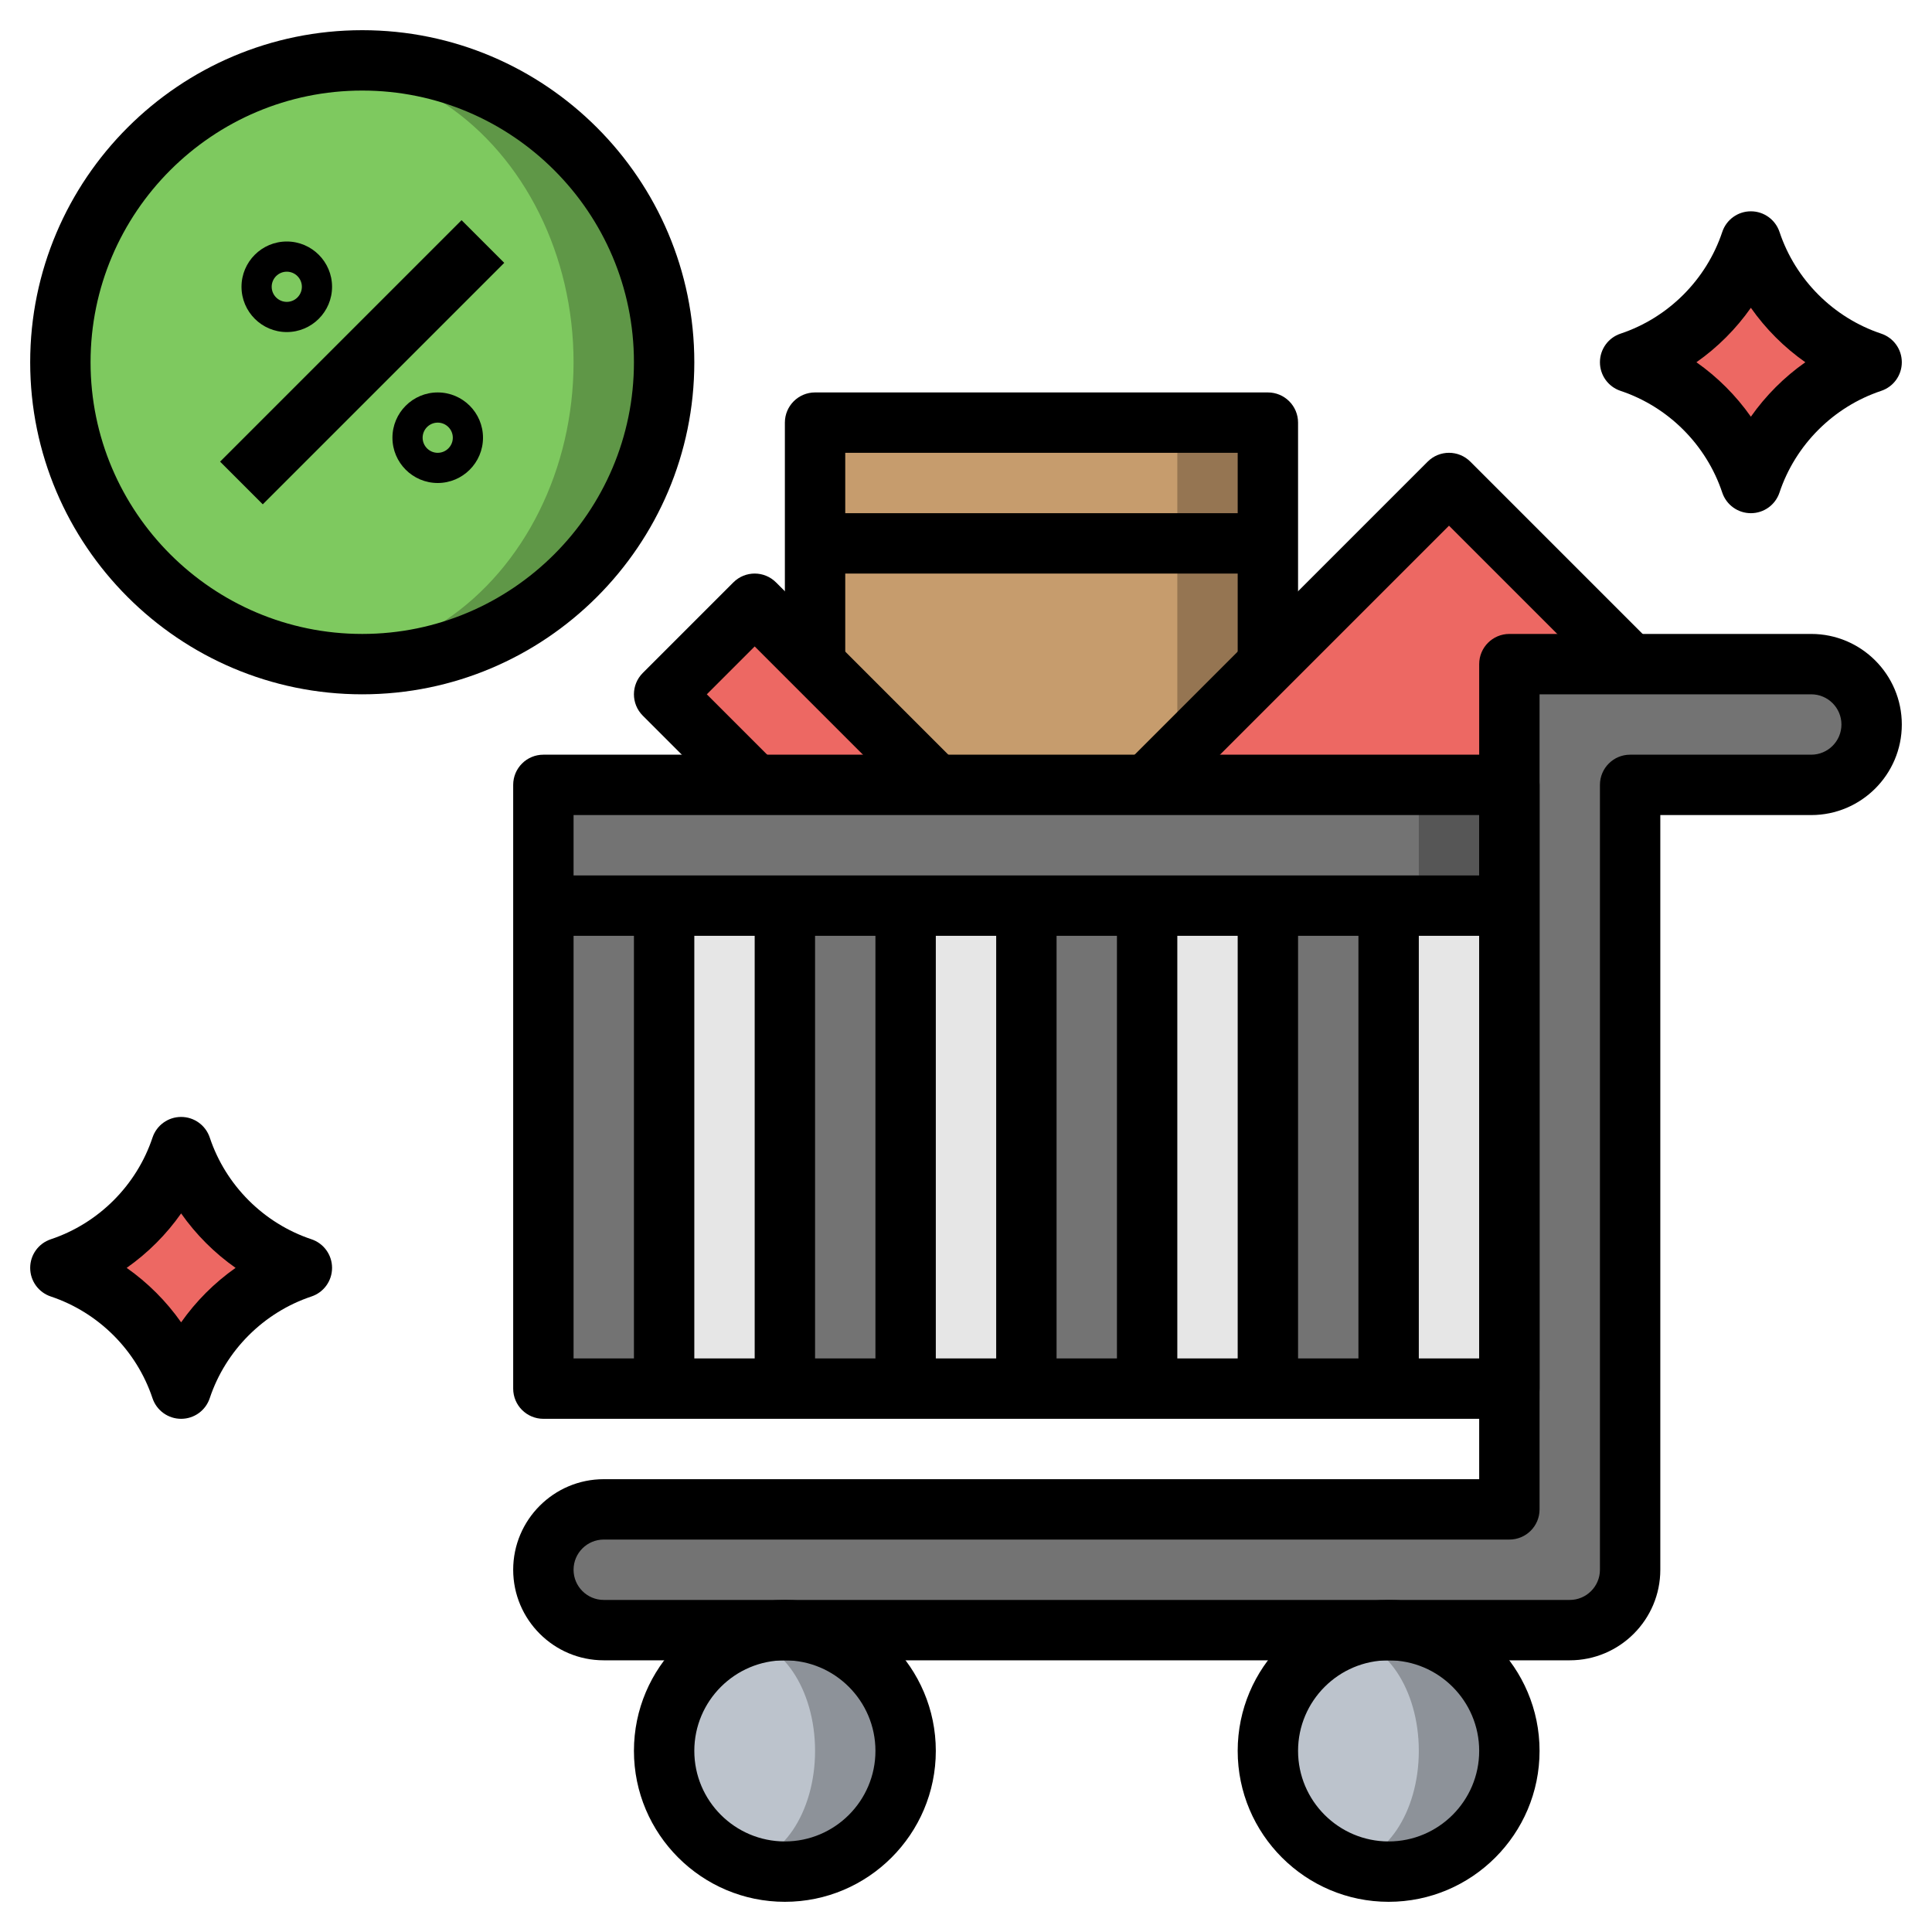 <svg id="Layer_3" enable-background="new 0 0 64 64" height="512" viewBox="0 0 64 64" width="512" xmlns="http://www.w3.org/2000/svg"><path d="m27 14h15v12h-15z" fill="#957552"/><path d="m27 14h12v12h-12z" fill="#c69c6d"/><path d="m38 26 10-10 6 6h-4v4z" fill="#ed6863"/><path d="m31 26-6-6-3 3 3 3z" fill="#ed6863"/><path d="m18 30h4v16h-4z" fill="#737373"/><path d="m22 30h4v16h-4z" fill="#e6e6e6"/><path d="m26 30h4v16h-4z" fill="#737373"/><path d="m30 30h4v16h-4z" fill="#e6e6e6"/><path d="m34 30h4v16h-4z" fill="#737373"/><path d="m38 30h4v16h-4z" fill="#e6e6e6"/><path d="m42 30h4v16h-4z" fill="#737373"/><path d="m46 30h4v16h-4z" fill="#e6e6e6"/><path d="m18 26h32v4h-32z" fill="#565656"/><path d="m18 26h29v4h-29z" fill="#737373"/><path d="m54 12c1.889-.63 3.37-2.111 4-4 .63 1.889 2.111 3.37 4 4-1.889.63-3.37 2.111-4 4-.63-1.889-2.111-3.37-4-4z" fill="#ed6863"/><path d="m2 42c1.889-.63 3.37-2.111 4-4 .63 1.889 2.111 3.37 4 4-1.889.63-3.37 2.111-4 4-.63-1.889-2.111-3.37-4-4z" fill="#ed6863"/><circle cx="46" cy="58" fill="#8d9299" r="4"/><ellipse cx="44.5" cy="58" fill="#bcc3cc" rx="2.5" ry="3.703"/><circle cx="26" cy="58" fill="#8d9299" r="4"/><ellipse cx="24.5" cy="58" fill="#bcc3cc" rx="2.5" ry="3.703"/><path d="m60 26h-6v26c0 1.105-.895 2-2 2h-32c-1.105 0-2-.895-2-2 0-1.105.895-2 2-2h30v-28h10c1.105 0 2 .895 2 2 0 1.105-.895 2-2 2z" fill="#737373"/><circle cx="12" cy="12" fill="#5f9747" r="10"/><ellipse cx="10.5" cy="12" fill="#7ec95f" rx="8.5" ry="9.875"/><path d="m52 55h-32c-1.654 0-3-1.346-3-3s1.346-3 3-3h29v-27c0-.553.448-1 1-1h10c1.654 0 3 1.346 3 3s-1.346 3-3 3h-5v25c0 1.654-1.346 3-3 3zm-32-4c-.551 0-1 .448-1 1s.449 1 1 1h32c.551 0 1-.448 1-1v-26c0-.553.448-1 1-1h6c.551 0 1-.448 1-1s-.449-1-1-1h-9v27c0 .553-.448 1-1 1z"/><path d="m50 47h-32c-.552 0-1-.447-1-1v-20c0-.553.448-1 1-1h32c.552 0 1 .447 1 1v20c0 .553-.448 1-1 1zm-31-2h30v-18h-30z"/><path d="m18 29h32v2h-32z"/><path d="m45 30h2v16h-2z"/><path d="m41 30h2v16h-2z"/><path d="m37 30h2v16h-2z"/><path d="m33 30h2v16h-2z"/><path d="m29 30h2v16h-2z"/><path d="m25 30h2v16h-2z"/><path d="m21 30h2v16h-2z"/><path d="m38.707 26.707-1.414-1.414 10-10c.391-.391 1.023-.391 1.414 0l6 6-1.414 1.414-5.293-5.293z"/><path d="m30.293 26.707-5.293-5.293-1.586 1.586 2.293 2.293-1.414 1.414-3-3c-.391-.391-.391-1.023 0-1.414l3-3c.391-.391 1.023-.391 1.414 0l6 6z"/><path d="m43 22h-2v-7h-13v7h-2v-8c0-.553.448-1 1-1h15c.552 0 1 .447 1 1z"/><path d="m27 17h15v2h-15z"/><path d="m26 63c-2.757 0-5-2.243-5-5s2.243-5 5-5 5 2.243 5 5-2.243 5-5 5zm0-8c-1.654 0-3 1.346-3 3s1.346 3 3 3 3-1.346 3-3-1.346-3-3-3z"/><path d="m46 63c-2.757 0-5-2.243-5-5s2.243-5 5-5 5 2.243 5 5-2.243 5-5 5zm0-8c-1.654 0-3 1.346-3 3s1.346 3 3 3 3-1.346 3-3-1.346-3-3-3z"/><path d="m12 23c-6.065 0-11-4.935-11-11s4.935-11 11-11 11 4.935 11 11-4.935 11-11 11zm0-20c-4.962 0-9 4.037-9 9s4.038 9 9 9 9-4.037 9-9-4.038-9-9-9z"/><path d="m6.343 11h11.314v2h-11.314z" transform="matrix(.707 -.707 .707 .707 -4.971 12)"/><path d="m9.5 11c-.827 0-1.5-.673-1.5-1.5s.673-1.5 1.5-1.5 1.5.673 1.5 1.5-.673 1.5-1.5 1.5zm0-2c-.276 0-.5.225-.5.5s.224.5.5.5.5-.225.5-.5-.224-.5-.5-.5z"/><path d="m14.5 16c-.827 0-1.5-.673-1.5-1.5s.673-1.5 1.5-1.5 1.5.673 1.5 1.5-.673 1.5-1.5 1.5zm0-2c-.276 0-.5.225-.5.5s.224.5.5.5.5-.225.5-.5-.224-.5-.5-.5z"/><path d="m58 17c-.431 0-.812-.275-.949-.684-.527-1.581-1.786-2.84-3.368-3.368-.408-.136-.683-.517-.683-.948s.275-.812.684-.948c1.582-.528 2.841-1.787 3.368-3.368.136-.409.517-.684.948-.684s.812.275.949.684c.527 1.581 1.786 2.84 3.368 3.368.408.136.683.517.683.948s-.275.812-.684.948c-1.582.528-2.841 1.787-3.368 3.368-.136.409-.517.684-.948.684zm-1.804-5c.701.492 1.312 1.104 1.804 1.804.492-.7 1.104-1.312 1.804-1.804-.701-.492-1.312-1.104-1.804-1.804-.492.7-1.104 1.312-1.804 1.804z"/><path d="m6 47c-.431 0-.812-.275-.949-.684-.527-1.581-1.786-2.84-3.368-3.368-.408-.136-.683-.517-.683-.948s.275-.812.684-.948c1.582-.528 2.841-1.787 3.368-3.368.136-.409.517-.684.948-.684s.812.275.949.684c.527 1.581 1.786 2.84 3.368 3.368.408.136.683.517.683.948s-.275.812-.684.948c-1.582.528-2.841 1.787-3.368 3.368-.136.409-.517.684-.948.684zm-1.804-5c.7.492 1.312 1.104 1.804 1.804.492-.7 1.104-1.312 1.804-1.804-.7-.492-1.312-1.104-1.804-1.804-.492.7-1.104 1.312-1.804 1.804z"/></svg>